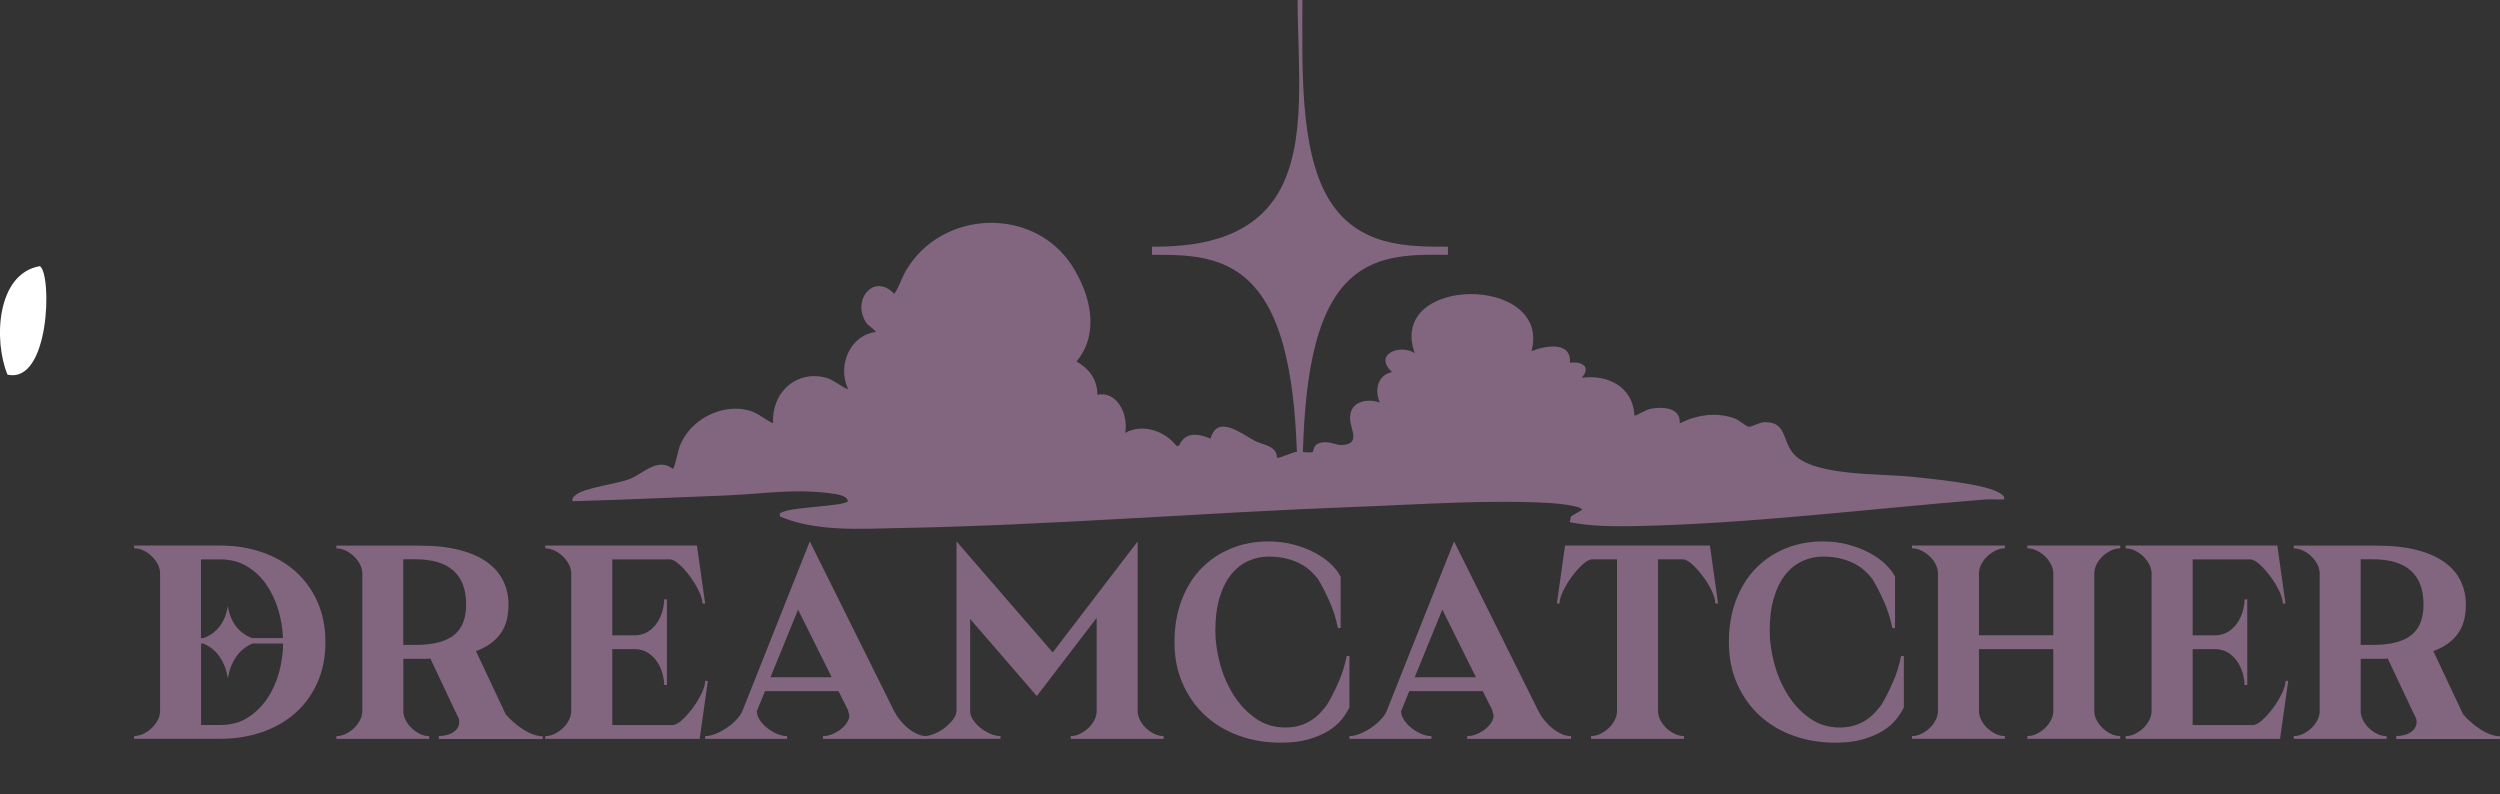 <?xml version="1.0" encoding="UTF-8"?>
<svg id="Layer_1" data-name="Layer 1" xmlns="http://www.w3.org/2000/svg" viewBox="0 0 460.86 146.38">
  <rect x="0" y="0" width="460.86" height="146.38" fill="#333333" stroke="none"/>
  <defs>
    <style>
      .cls-1 {
        fill: #fff;
      }

      .cls-2, .cls-3 {
        fill: #82667f;
      }

      .cls-3 {
        fill-rule: evenodd;
      }
    </style>
  </defs>
  <g>
    <path class="cls-2" d="M24.73,100.57h15.87c2.75,0,5.31.41,7.68,1.22,2.37.81,4.42,1.99,6.14,3.51,1.73,1.53,3.09,3.39,4.08,5.6.99,2.21,1.49,4.7,1.49,7.48s-.5,5.28-1.49,7.48c-.99,2.21-2.35,4.07-4.08,5.6-1.73,1.53-3.78,2.7-6.14,3.51-2.37.81-4.93,1.22-7.68,1.22h-15.87v-.51c.6,0,1.19-.14,1.76-.43.57-.29,1.08-.65,1.54-1.09.45-.44.81-.93,1.08-1.48.27-.54.4-1.07.4-1.58v-25.45c0-.51-.13-1.04-.4-1.58-.27-.54-.63-1.04-1.08-1.48-.45-.44-.97-.81-1.54-1.09-.57-.29-1.16-.43-1.76-.43v-.51ZM37.07,117.62h.5c2.48-.98,3.96-2.95,4.43-5.9.47,2.95,1.95,4.92,4.43,5.9h5.74c-.07-1.76-.36-3.51-.88-5.24-.52-1.73-1.26-3.28-2.22-4.66-.96-1.37-2.14-2.49-3.55-3.33-1.41-.85-3.06-1.27-4.94-1.27h-3.53v14.51ZM37.07,133.65h3.53c1.98,0,3.69-.47,5.14-1.4,1.44-.93,2.64-2.13,3.6-3.59.96-1.46,1.67-3.08,2.14-4.86.47-1.78.71-3.5.71-5.17h-5.64c-1.28.54-2.29,1.38-3.05,2.49-.76,1.12-1.25,2.43-1.49,3.92-.24-1.49-.73-2.8-1.49-3.92-.76-1.12-1.77-1.95-3.05-2.49h-.4v15.02Z"/>
    <path class="cls-2" d="M80.89,135.69c.5,0,1.01-.07,1.51-.2.5-.13.94-.34,1.31-.61.37-.27.64-.61.81-1.02.17-.41.18-.88.05-1.42l-.6-1.22s0-.05-.02-.05c-.02,0-.03-.02-.03-.05l-4.58-9.72c-.34.03-.67.05-1.01.05h-3.98v9.67c0,.51.13,1.04.4,1.58.27.54.63,1.04,1.08,1.48.45.44.96.81,1.54,1.09.57.29,1.16.43,1.76.43v.51h-17.12v-.51c.6,0,1.19-.14,1.76-.43.57-.29,1.08-.65,1.54-1.09.45-.44.81-.93,1.08-1.48.27-.54.4-1.07.4-1.58v-25.45c0-.51-.13-1.04-.4-1.58-.27-.54-.63-1.04-1.08-1.48-.45-.44-.97-.81-1.54-1.09-.57-.29-1.16-.43-1.76-.43v-.51h15.21c2.92,0,5.42.27,7.5.81,2.08.54,3.79,1.3,5.11,2.27,1.33.97,2.31,2.11,2.95,3.44.64,1.32.96,2.78.96,4.38,0,2.24-.51,4.05-1.54,5.42-1.02,1.37-2.51,2.42-4.46,3.13l5.49,11.66c.44.51.93,1,1.49,1.48.55.48,1.13.91,1.74,1.3.6.39,1.22.7,1.84.92.62.22,1.2.33,1.74.33v.51h-19.14v-.51ZM74.34,118.89h2.12c1.81,0,3.32-.17,4.53-.51,1.21-.34,2.17-.83,2.9-1.48.72-.64,1.24-1.42,1.56-2.34.32-.92.48-1.95.48-3.11,0-5.56-3.12-8.35-9.37-8.35h-2.22v15.78Z"/>
    <path class="cls-2" d="M100.53,100.57h27.95l1.51,10.69h-.5c0-.61-.22-1.37-.65-2.29-.44-.92-.97-1.81-1.61-2.67-.64-.87-1.3-1.61-1.99-2.24-.69-.63-1.28-.94-1.79-.94h-10.58v14h4.03c1.01,0,1.86-.23,2.57-.69s1.28-1.03,1.71-1.71c.44-.68.76-1.4.96-2.16.2-.76.3-1.45.3-2.06h.5v15.78h-.5c0-.61-.1-1.3-.3-2.06-.2-.76-.52-1.48-.96-2.16-.44-.68-1.01-1.25-1.71-1.71s-1.56-.69-2.57-.69h-4.03v14h11.08c.5,0,1.1-.31,1.79-.94.69-.63,1.35-1.38,1.99-2.24.64-.87,1.18-1.76,1.61-2.67.44-.92.65-1.68.65-2.29h.5l-1.51,10.69h-28.46v-.51c.6,0,1.19-.14,1.76-.43.57-.29,1.08-.65,1.54-1.09.45-.44.81-.93,1.08-1.48.27-.54.4-1.07.4-1.58v-25.45c0-.51-.13-1.04-.4-1.58-.27-.54-.63-1.04-1.08-1.48-.45-.44-.97-.81-1.54-1.09-.57-.29-1.16-.43-1.76-.43v-.51Z"/>
    <path class="cls-2" d="M130,135.69c.6,0,1.26-.14,1.96-.43s1.39-.66,2.06-1.12c.67-.46,1.26-.96,1.76-1.5.5-.54.86-1.05,1.06-1.53l12.44-31.3,15.56,31.3c.27.54.62,1.09,1.06,1.63.44.54.92,1.04,1.46,1.48.54.44,1.1.8,1.69,1.07.59.27,1.18.41,1.79.41v.51h-19.14v-.51c.6,0,1.23-.14,1.89-.43s1.23-.66,1.74-1.12c.5-.46.86-.95,1.08-1.48.22-.53.19-1.04-.08-1.55h.1l-1.86-3.72h-13.55l-1.51,3.72c0,.51.18,1.04.53,1.58s.81,1.04,1.36,1.48c.55.44,1.16.81,1.81,1.09s1.28.43,1.89.43v.51h-15.11v-.51ZM142.04,124.85h11.28l-6.2-12.47-5.09,12.47Z"/>
    <path class="cls-2" d="M170.34,135.69c.6,0,1.25-.14,1.94-.43.69-.29,1.33-.66,1.91-1.12.59-.46,1.08-.96,1.49-1.5s.62-1.05.65-1.53v-31.3l17.73,20.46,15.66-20.46v31.3c0,.51.13,1.04.4,1.58.27.54.63,1.04,1.08,1.48.45.44.96.81,1.54,1.09.57.29,1.16.43,1.76.43v.51h-17.12v-.51c.6,0,1.19-.14,1.76-.43.57-.29,1.08-.65,1.54-1.09.45-.44.81-.93,1.08-1.48.27-.54.4-1.07.4-1.58v-17.2l-11.03,14.4-12.29-14.2v17c0,.51.18,1.04.53,1.58.35.54.81,1.04,1.36,1.48.55.44,1.16.81,1.81,1.09s1.28.43,1.89.43v.51h-14.1v-.51Z"/>
    <path class="cls-2" d="M233.91,102.6c-1.34,0-2.61.27-3.8.81-1.19.54-2.24,1.37-3.15,2.49-.91,1.12-1.62,2.54-2.14,4.28-.52,1.73-.78,3.77-.78,6.11,0,1.87.28,3.85.83,5.96.55,2.1,1.38,4.03,2.47,5.78,1.09,1.75,2.44,3.2,4.05,4.35,1.61,1.15,3.46,1.73,5.54,1.73,1.04,0,1.96-.13,2.74-.38.79-.25,1.49-.58,2.09-.97.6-.39,1.13-.83,1.59-1.32s.86-.98,1.23-1.45c.67-1.08,1.37-2.43,2.09-4.05.72-1.61,1.25-3.28,1.59-5.01h.5v9.47c-.34.71-.81,1.46-1.44,2.24s-1.44,1.48-2.47,2.11-2.25,1.14-3.68,1.55c-1.43.41-3.12.61-5.06.61-2.72,0-5.27-.42-7.66-1.27-2.38-.85-4.46-2.08-6.22-3.69-1.76-1.61-3.16-3.56-4.18-5.85-1.02-2.29-1.54-4.86-1.54-7.71s.44-5.43,1.31-7.74c.87-2.31,2.08-4.26,3.63-5.85,1.54-1.59,3.37-2.82,5.49-3.69,2.12-.87,4.4-1.3,6.85-1.3,1.71,0,3.31.2,4.79.61,1.48.41,2.79.92,3.95,1.55,1.16.63,2.13,1.33,2.92,2.11.79.78,1.35,1.53,1.69,2.24v9.47h-.5c-.34-1.73-.87-3.4-1.59-5.01s-1.42-2.96-2.09-4.05c-.37-.47-.81-.96-1.33-1.45-.52-.49-1.14-.93-1.86-1.32-.72-.39-1.56-.71-2.52-.97-.96-.25-2.07-.38-3.35-.38Z"/>
    <path class="cls-2" d="M248.76,135.69c.6,0,1.26-.14,1.96-.43s1.39-.66,2.07-1.12c.67-.46,1.26-.96,1.76-1.5s.86-1.05,1.06-1.53l12.44-31.3,15.56,31.3c.27.54.62,1.09,1.06,1.63.44.54.92,1.04,1.46,1.48.54.44,1.1.8,1.69,1.07.59.27,1.18.41,1.79.41v.51h-19.14v-.51c.6,0,1.23-.14,1.89-.43.66-.29,1.23-.66,1.74-1.12.5-.46.86-.95,1.08-1.48s.19-1.04-.08-1.55h.1l-1.86-3.72h-13.55l-1.51,3.72c0,.51.18,1.04.53,1.58s.81,1.04,1.36,1.48c.55.44,1.16.81,1.81,1.09.66.29,1.28.43,1.89.43v.51h-15.11v-.51ZM260.8,124.85h11.28l-6.2-12.47-5.09,12.47Z"/>
    <path class="cls-2" d="M298.07,103.11h-4.53c-.5,0-1.1.31-1.79.94-.69.63-1.35,1.37-1.99,2.24s-1.18,1.76-1.61,2.67c-.44.92-.65,1.68-.65,2.29h-.5l1.51-10.69h26.7l1.51,10.69h-.5c0-.61-.22-1.37-.65-2.29-.44-.92-.97-1.81-1.61-2.67s-1.3-1.61-1.99-2.24c-.69-.63-1.28-.94-1.79-.94h-4.53v28c0,.51.13,1.04.4,1.58.27.54.63,1.04,1.08,1.48.45.44.96.81,1.54,1.09.57.29,1.16.43,1.76.43v.51h-17.12v-.51c.6,0,1.19-.14,1.76-.43.57-.29,1.08-.65,1.54-1.09.45-.44.81-.93,1.08-1.48.27-.54.4-1.07.4-1.58v-28Z"/>
    <path class="cls-2" d="M336.1,102.6c-1.34,0-2.61.27-3.8.81-1.19.54-2.24,1.37-3.15,2.49-.91,1.12-1.62,2.54-2.14,4.28-.52,1.73-.78,3.77-.78,6.11,0,1.87.28,3.85.83,5.96.55,2.1,1.38,4.03,2.47,5.78s2.44,3.2,4.05,4.35c1.61,1.15,3.46,1.73,5.54,1.73,1.04,0,1.96-.13,2.75-.38.79-.25,1.49-.58,2.09-.97.6-.39,1.13-.83,1.59-1.32s.86-.98,1.23-1.45c.67-1.08,1.37-2.43,2.09-4.05.72-1.61,1.25-3.28,1.59-5.01h.5v9.47c-.34.71-.81,1.46-1.44,2.24s-1.44,1.48-2.47,2.11-2.25,1.14-3.68,1.55c-1.43.41-3.12.61-5.06.61-2.72,0-5.27-.42-7.66-1.27-2.38-.85-4.46-2.08-6.22-3.69-1.76-1.61-3.16-3.56-4.18-5.85s-1.54-4.86-1.54-7.71.44-5.43,1.31-7.74c.87-2.31,2.08-4.26,3.63-5.85,1.54-1.59,3.37-2.82,5.49-3.69,2.12-.87,4.4-1.3,6.85-1.3,1.71,0,3.31.2,4.79.61,1.48.41,2.79.92,3.95,1.55,1.16.63,2.13,1.33,2.92,2.11.79.78,1.35,1.53,1.69,2.24v9.47h-.5c-.34-1.73-.87-3.4-1.59-5.01s-1.42-2.96-2.09-4.05c-.37-.47-.81-.96-1.33-1.45s-1.14-.93-1.86-1.32c-.72-.39-1.56-.71-2.52-.97-.96-.25-2.07-.38-3.35-.38Z"/>
    <path class="cls-2" d="M352.47,100.57h17.12v.51c-.6,0-1.19.14-1.76.43-.57.29-1.08.65-1.54,1.09-.45.44-.82.93-1.08,1.48-.27.54-.4,1.07-.4,1.58v11.45h13.7v-11.45c0-.51-.13-1.04-.4-1.58s-.63-1.04-1.08-1.48c-.45-.44-.97-.81-1.54-1.09-.57-.29-1.16-.43-1.76-.43v-.51h17.12v.51c-.6,0-1.19.14-1.76.43-.57.29-1.08.65-1.54,1.09-.45.44-.81.93-1.08,1.48-.27.54-.4,1.07-.4,1.58v25.45c0,.51.13,1.04.4,1.58.27.54.63,1.04,1.08,1.48.45.44.96.81,1.54,1.09.57.29,1.16.43,1.76.43v.51h-17.12v-.51c.6,0,1.19-.14,1.76-.43.57-.29,1.08-.65,1.54-1.09.45-.44.81-.93,1.08-1.48s.4-1.07.4-1.58v-11.45h-13.7v11.45c0,.51.13,1.04.4,1.58.27.54.63,1.04,1.08,1.48.45.44.96.81,1.54,1.09.57.29,1.16.43,1.76.43v.51h-17.12v-.51c.6,0,1.19-.14,1.76-.43.57-.29,1.08-.65,1.54-1.09.45-.44.81-.93,1.08-1.48.27-.54.4-1.07.4-1.58v-25.45c0-.51-.13-1.04-.4-1.58-.27-.54-.63-1.04-1.08-1.48-.45-.44-.97-.81-1.54-1.09-.57-.29-1.16-.43-1.76-.43v-.51Z"/>
    <path class="cls-2" d="M391.86,100.57h27.95l1.51,10.69h-.5c0-.61-.22-1.37-.65-2.29-.44-.92-.97-1.81-1.61-2.67s-1.3-1.61-1.99-2.24c-.69-.63-1.28-.94-1.79-.94h-10.58v14h4.03c1.01,0,1.86-.23,2.57-.69.71-.46,1.28-1.03,1.71-1.71.44-.68.76-1.4.96-2.16s.3-1.45.3-2.06h.5v15.78h-.5c0-.61-.1-1.3-.3-2.06-.2-.76-.52-1.48-.96-2.16-.44-.68-1.01-1.25-1.71-1.71-.71-.46-1.56-.69-2.57-.69h-4.03v14h11.08c.5,0,1.1-.31,1.79-.94.69-.63,1.35-1.38,1.99-2.24s1.17-1.76,1.61-2.67c.44-.92.65-1.68.65-2.29h.5l-1.51,10.69h-28.46v-.51c.6,0,1.19-.14,1.76-.43.57-.29,1.08-.65,1.54-1.09.45-.44.81-.93,1.08-1.48.27-.54.4-1.07.4-1.58v-25.45c0-.51-.13-1.04-.4-1.58-.27-.54-.63-1.04-1.08-1.48-.45-.44-.97-.81-1.54-1.09-.57-.29-1.16-.43-1.76-.43v-.51Z"/>
    <path class="cls-2" d="M441.72,135.69c.5,0,1.01-.07,1.51-.2.5-.13.94-.34,1.31-.61.37-.27.64-.61.81-1.02s.18-.88.05-1.42l-.6-1.22s0-.05-.03-.05-.02-.02-.02-.05l-4.58-9.72c-.34.03-.67.05-1.01.05h-3.98v9.67c0,.51.13,1.04.4,1.58.27.54.63,1.04,1.08,1.48.45.44.96.81,1.54,1.09.57.29,1.16.43,1.76.43v.51h-17.12v-.51c.6,0,1.19-.14,1.76-.43.57-.29,1.08-.65,1.54-1.09.45-.44.81-.93,1.08-1.48.27-.54.4-1.07.4-1.58v-25.45c0-.51-.13-1.04-.4-1.58-.27-.54-.63-1.04-1.08-1.48-.45-.44-.97-.81-1.54-1.09-.57-.29-1.16-.43-1.76-.43v-.51h15.21c2.92,0,5.42.27,7.5.81,2.08.54,3.79,1.3,5.11,2.27,1.33.97,2.31,2.11,2.95,3.44.64,1.32.96,2.78.96,4.38,0,2.24-.51,4.05-1.54,5.42-1.02,1.37-2.51,2.42-4.46,3.13l5.49,11.66c.44.51.93,1,1.49,1.48.55.48,1.13.91,1.74,1.3.6.39,1.22.7,1.84.92.62.22,1.2.33,1.74.33v.51h-19.14v-.51ZM435.17,118.89h2.12c1.81,0,3.32-.17,4.53-.51s2.17-.83,2.9-1.48c.72-.64,1.24-1.42,1.56-2.34.32-.92.48-1.95.48-3.11,0-5.56-3.12-8.35-9.37-8.35h-2.22v15.78Z"/>
  </g>
  <path class="cls-3" d="M240.09,92.45h-.88c0-12.15-.43-27.46-5.79-36.54-5.36-9.08-13.87-8.94-21.05-8.94v-1.49c7.17,0,17.94-.84,23.3-9.95,5.36-9.1,3.54-23.42,3.54-35.53h.88c0,12.15-.58,27.47,4.77,36.55,5.36,9.08,14.89,8.93,22.06,8.93v1.49c-7.17,0-15.89-.55-21.25,8.53-5.36,9.08-5.59,24.79-5.59,36.95h0Z"/>
  <path class="cls-1" d="M7.36,49.06c2.25,1.53,1.84,21.75-5.98,20-2.6-6.28-2.03-18.63,5.98-20Z"/>
  <path class="cls-2" d="M202.28,72.79c3.56-.81,5.79,3.52,5.14,7.01,3.18-1.76,7.23-.44,9.5,2.44l.47-.15c1.14-2.64,3.66-2.09,5.77-1.24,1.25-4.55,5.76-.85,8.15.42,1.46.77,4.07.86,4.08,3.09.23.25,2.84-.95,3.39-1.03.94-.15,2.49.22,3.16,0,.35-.11-.06-1.44,1.67-1.75,1.62-.29,2.68.56,3.94.45,3.32-.3,1.37-2.84,1.32-4.85-.08-3.24,3.15-3.78,5.49-2.98-1.07-2.42-.29-5.12,2.25-5.61-3.53-3.35,1.57-5.2,4.18-3.5-5.13-14.38,25.24-14.51,21.54-.35,2.31-1,7.39-1.94,7.07,2.1.96-.04,2.01-.1,2.74.69.61,1.09-.62,2-.49,2.11,4.5-.63,9.41,1.5,9.64,7.01,1.07-.33,2-1.12,3.13-1.32,2.01-.35,5.41-.3,5.23,2.72,3.13-1.59,6.68-2.12,10.03-.95.89.31,2.23,1.54,2.71,1.58.45.05,1.93-.82,2.89-.85,4.43-.12,3.05,3.96,5.89,6.36,4.21,3.57,15.59,3.11,21.06,3.68,3.32.35,14.41,1.34,16.67,3.21.36.3.66.37.53.99-1.12.06-2.25-.08-3.37,0-21.41,1.7-43.55,4.51-64.92,4.92-3.95.07-7.86.02-11.75-.72l.2-1.08,2.05-1.2c.01-.75-4.78-1.19-5.61-1.24-11.55-.7-24.68.27-36.35.7-27.87,1.04-55.96,3.38-83.87,3.89-7.25.13-15.26.73-22.03-2.13-.1-.75-.03-.56.41-.78,2.03-1.01,11.46-1.09,12.13-2.03-.15-.6-.64-.85-1.13-1.04-1.04-.4-3.9-.63-5.14-.71-5.42-.33-11,.49-16.39.69-9.37.36-18.74.8-28.12,1.05-.11-.55.15-.73.48-1.05,1.48-1.47,7.86-2.08,10.3-3.14s4.95-3.9,7.71-1.77c.33-.02.97-3.41,1.28-4.2,1.97-5.06,7.97-7.9,12.77-6.56,1.68.47,2.89,1.68,4.42,2.36-.26-6.2,4.94-10.08,10.29-8.23.64.22,3.35,2.09,3.54,1.92-2.08-4.48.53-10.01,5.14-10.52-.48-.73-1.43-1.08-1.93-1.92-2.47-4.16,1.65-9,5.31-5.1.96-1.39,1.39-3.05,2.28-4.51,6.71-11.07,23.45-11.58,30.48-.7,3.4,5.26,5.19,12.44.84,17.67,2.28,1.3,3.81,3.22,3.85,6.14Z"/>
</svg>